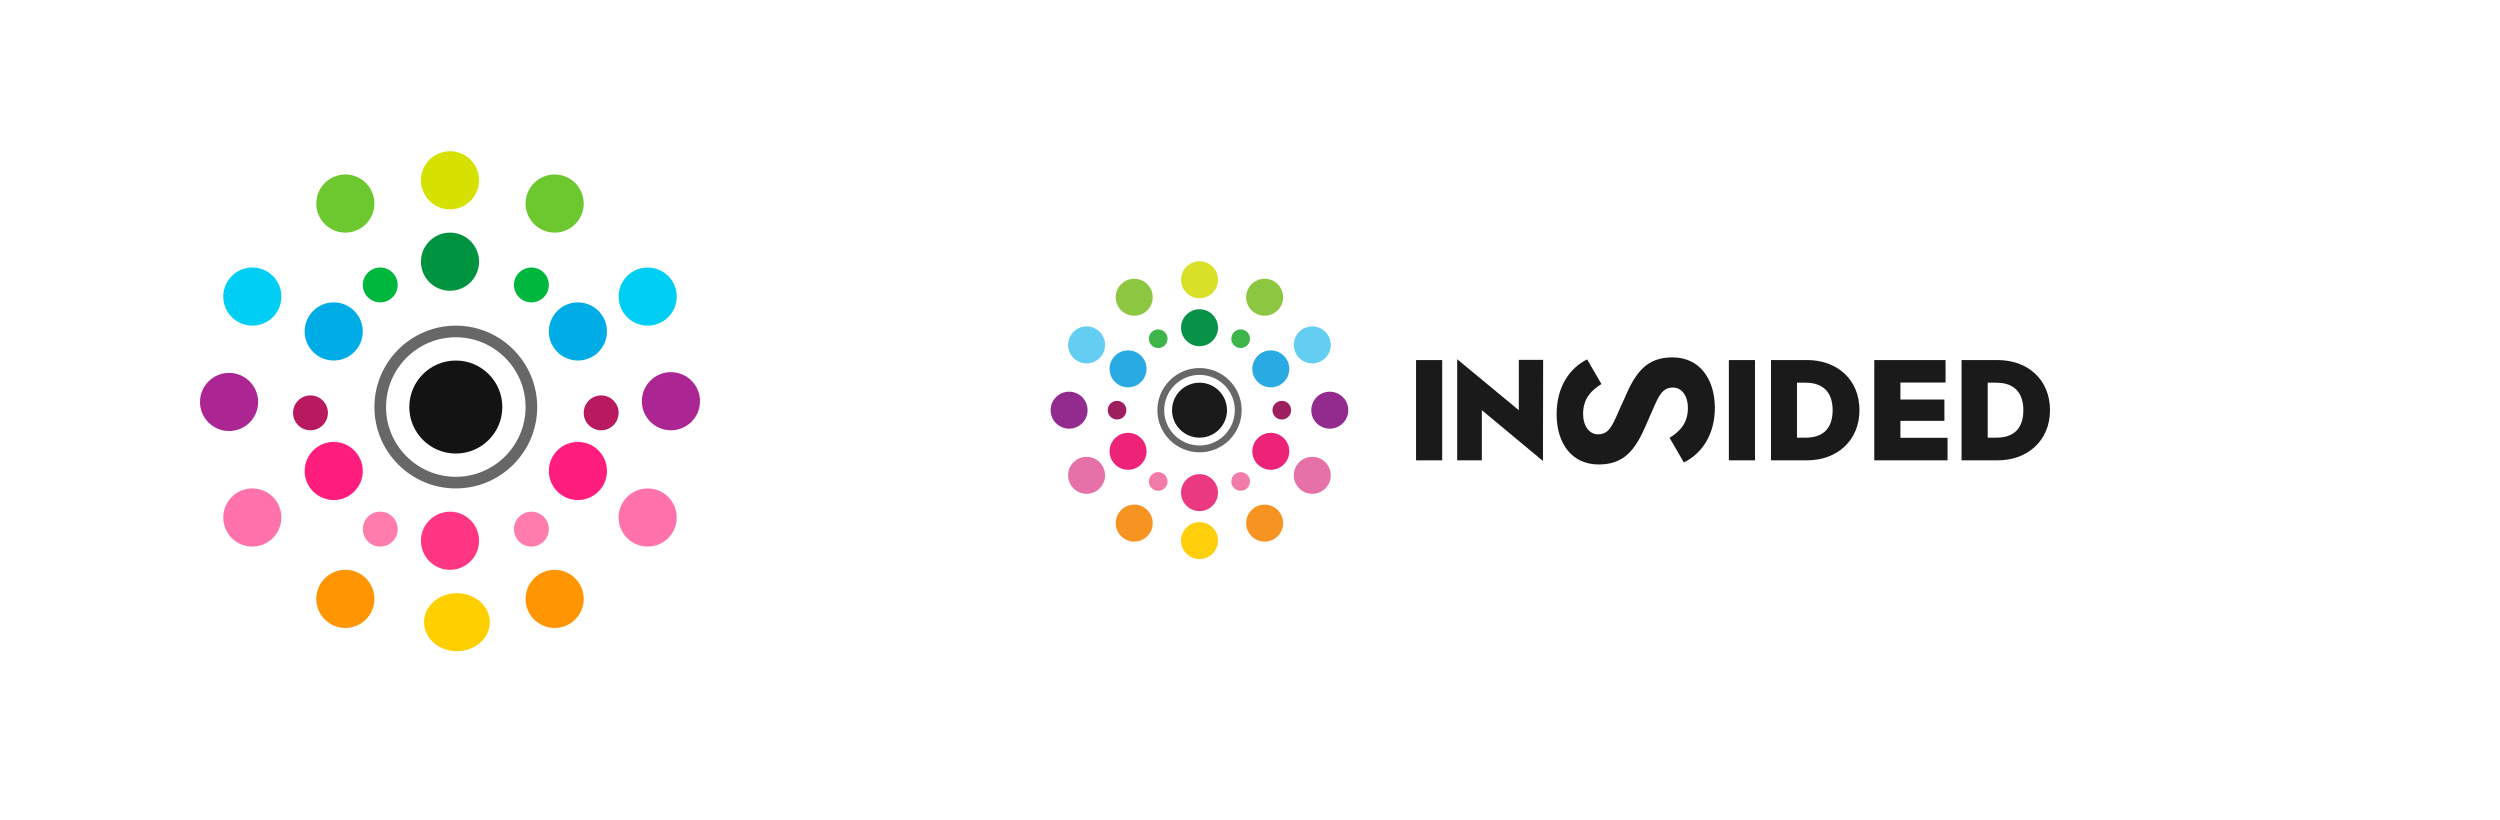 <svg width="250" height="82" viewBox="0 0 250 82" fill="none" xmlns="http://www.w3.org/2000/svg">
<path fill-rule="evenodd" clip-rule="evenodd" d="M45.581 36.053C48.15 36.053 50.233 38.135 50.233 40.704C50.233 43.273 48.15 45.355 45.581 45.355C43.012 45.355 40.93 43.273 40.93 40.704C40.93 38.135 43.012 36.053 45.581 36.053Z" fill="#131313"/>
<path fill-rule="evenodd" clip-rule="evenodd" d="M45.581 33.727C41.734 33.727 38.605 36.858 38.605 40.705C38.605 44.551 41.734 47.681 45.581 47.681C49.428 47.681 52.558 44.551 52.558 40.705C52.558 36.857 49.428 33.727 45.581 33.727ZM45.582 48.843C41.094 48.843 37.442 45.192 37.442 40.704C37.442 36.216 41.093 32.565 45.582 32.565C50.07 32.565 53.721 36.216 53.721 40.704C53.721 45.192 50.07 48.843 45.582 48.843Z" fill="#676767"/>
<path fill-rule="evenodd" clip-rule="evenodd" d="M45 23.262C46.606 23.262 47.907 24.564 47.907 26.169C47.907 27.775 46.606 29.076 45 29.076C43.395 29.076 42.093 27.775 42.093 26.169C42.093 24.564 43.395 23.262 45 23.262Z" fill="#00933F"/>
<path fill-rule="evenodd" clip-rule="evenodd" d="M45 15.123C46.606 15.123 47.907 16.424 47.907 18.029C47.907 19.635 46.606 20.936 45 20.936C43.395 20.936 42.093 19.635 42.093 18.029C42.093 16.424 43.395 15.123 45 15.123Z" fill="#D7E100"/>
<path fill-rule="evenodd" clip-rule="evenodd" d="M45 51.169C46.606 51.169 47.907 52.47 47.907 54.075C47.907 55.681 46.606 56.983 45 56.983C43.395 56.983 42.093 55.681 42.093 54.075C42.093 52.47 43.395 51.169 45 51.169Z" fill="#FF3684"/>
<path fill-rule="evenodd" clip-rule="evenodd" d="M38.023 26.75C38.987 26.75 39.768 27.531 39.768 28.494C39.768 29.457 38.987 30.238 38.023 30.238C37.06 30.238 36.279 29.457 36.279 28.494C36.279 27.531 37.06 26.75 38.023 26.75Z" fill="#00B73E"/>
<path fill-rule="evenodd" clip-rule="evenodd" d="M53.14 51.169C54.103 51.169 54.884 51.949 54.884 52.913C54.884 53.876 54.103 54.657 53.14 54.657C52.177 54.657 51.395 53.876 51.395 52.913C51.395 51.949 52.177 51.169 53.14 51.169Z" fill="#FF7CAD"/>
<path fill-rule="evenodd" clip-rule="evenodd" d="M57.791 30.238C59.396 30.238 60.698 31.54 60.698 33.145C60.698 34.751 59.396 36.052 57.791 36.052C56.185 36.052 54.884 34.751 54.884 33.145C54.884 31.54 56.185 30.238 57.791 30.238Z" fill="#00ACE5"/>
<path fill-rule="evenodd" clip-rule="evenodd" d="M33.372 44.192C34.978 44.192 36.279 45.494 36.279 47.099C36.279 48.705 34.978 50.006 33.372 50.006C31.767 50.006 30.465 48.705 30.465 47.099C30.465 45.494 31.767 44.192 33.372 44.192Z" fill="#FF1E7D"/>
<path fill-rule="evenodd" clip-rule="evenodd" d="M60.116 39.541C61.079 39.541 61.86 40.321 61.86 41.285C61.86 42.248 61.079 43.029 60.116 43.029C59.153 43.029 58.372 42.248 58.372 41.285C58.372 40.321 59.153 39.541 60.116 39.541Z" fill="#B81961"/>
<path fill-rule="evenodd" clip-rule="evenodd" d="M31.046 39.541C32.01 39.541 32.791 40.321 32.791 41.285C32.791 42.248 32.01 43.029 31.046 43.029C30.083 43.029 29.302 42.248 29.302 41.285C29.302 40.321 30.083 39.541 31.046 39.541Z" fill="#B81961"/>
<path fill-rule="evenodd" clip-rule="evenodd" d="M53.14 26.75C54.103 26.75 54.884 27.531 54.884 28.494C54.884 29.457 54.103 30.238 53.14 30.238C52.177 30.238 51.395 29.457 51.395 28.494C51.395 27.531 52.177 26.75 53.14 26.75Z" fill="#00B73E"/>
<path fill-rule="evenodd" clip-rule="evenodd" d="M38.023 51.169C38.987 51.169 39.768 51.949 39.768 52.913C39.768 53.876 38.987 54.657 38.023 54.657C37.06 54.657 36.279 53.876 36.279 52.913C36.279 51.949 37.06 51.169 38.023 51.169Z" fill="#FF7CAD"/>
<path fill-rule="evenodd" clip-rule="evenodd" d="M57.791 44.192C59.396 44.192 60.698 45.494 60.698 47.099C60.698 48.705 59.396 50.006 57.791 50.006C56.185 50.006 54.884 48.705 54.884 47.099C54.884 45.494 56.185 44.192 57.791 44.192Z" fill="#FF1E7D"/>
<path fill-rule="evenodd" clip-rule="evenodd" d="M33.372 30.238C34.978 30.238 36.279 31.54 36.279 33.145C36.279 34.751 34.978 36.052 33.372 36.052C31.767 36.052 30.465 34.751 30.465 33.145C30.465 31.54 31.767 30.238 33.372 30.238Z" fill="#00ACE5"/>
<path fill-rule="evenodd" clip-rule="evenodd" d="M45.691 59.318C47.508 59.318 48.98 60.617 48.98 62.22C48.98 63.823 47.508 65.123 45.691 65.123C43.874 65.123 42.402 63.823 42.402 62.22C42.402 60.617 43.874 59.318 45.691 59.318Z" fill="#FFD000"/>
<path fill-rule="evenodd" clip-rule="evenodd" d="M25.233 26.75C26.838 26.75 28.14 28.051 28.14 29.657C28.14 31.263 26.838 32.564 25.233 32.564C23.627 32.564 22.326 31.263 22.326 29.657C22.326 28.051 23.627 26.75 25.233 26.75Z" fill="#00CEF4"/>
<path fill-rule="evenodd" clip-rule="evenodd" d="M64.767 48.843C66.373 48.843 67.674 50.144 67.674 51.75C67.674 53.356 66.373 54.657 64.767 54.657C63.162 54.657 61.86 53.356 61.86 51.75C61.86 50.144 63.162 48.843 64.767 48.843Z" fill="#FF72AB"/>
<path fill-rule="evenodd" clip-rule="evenodd" d="M64.767 26.75C66.373 26.75 67.674 28.051 67.674 29.657C67.674 31.263 66.373 32.564 64.767 32.564C63.162 32.564 61.86 31.263 61.86 29.657C61.86 28.051 63.162 26.75 64.767 26.75Z" fill="#00CEF4"/>
<path fill-rule="evenodd" clip-rule="evenodd" d="M25.233 48.843C26.838 48.843 28.14 50.144 28.14 51.75C28.14 53.356 26.838 54.657 25.233 54.657C23.627 54.657 22.326 53.356 22.326 51.75C22.326 50.144 23.627 48.843 25.233 48.843Z" fill="#FF72AB"/>
<path fill-rule="evenodd" clip-rule="evenodd" d="M34.535 17.448C36.141 17.448 37.442 18.749 37.442 20.355C37.442 21.96 36.141 23.262 34.535 23.262C32.929 23.262 31.628 21.96 31.628 20.355C31.628 18.749 32.929 17.448 34.535 17.448Z" fill="#6DC72E"/>
<path fill-rule="evenodd" clip-rule="evenodd" d="M55.465 56.983C57.071 56.983 58.372 58.285 58.372 59.89C58.372 61.496 57.071 62.797 55.465 62.797C53.859 62.797 52.558 61.496 52.558 59.89C52.558 58.285 53.859 56.983 55.465 56.983Z" fill="#FF9500"/>
<path fill-rule="evenodd" clip-rule="evenodd" d="M55.465 17.448C57.071 17.448 58.372 18.749 58.372 20.355C58.372 21.96 57.071 23.262 55.465 23.262C53.859 23.262 52.558 21.96 52.558 20.355C52.558 18.749 53.859 17.448 55.465 17.448Z" fill="#6DC72E"/>
<path fill-rule="evenodd" clip-rule="evenodd" d="M34.535 56.983C36.141 56.983 37.442 58.285 37.442 59.89C37.442 61.496 36.141 62.797 34.535 62.797C32.929 62.797 31.628 61.496 31.628 59.89C31.628 58.285 32.929 56.983 34.535 56.983Z" fill="#FF9500"/>
<path fill-rule="evenodd" clip-rule="evenodd" d="M67.093 37.215C68.699 37.215 70 38.517 70 40.122C70 41.728 68.699 43.029 67.093 43.029C65.487 43.029 64.186 41.728 64.186 40.122C64.186 38.517 65.487 37.215 67.093 37.215Z" fill="#AB2692"/>
<path fill-rule="evenodd" clip-rule="evenodd" d="M22.907 37.29C24.513 37.29 25.814 38.591 25.814 40.197C25.814 41.803 24.513 43.104 22.907 43.104C21.301 43.104 20 41.803 20 40.197C20 38.591 21.301 37.29 22.907 37.29Z" fill="#AB2692"/>
<g clip-path="url(#clip0_401_2073)">
<path d="M141.605 36.005H144.22V46.032H141.605V36.005ZM148.184 41.018V46.032H145.719V35.921L146.402 36.488L151.882 41.018V35.988H154.314L154.297 46.098L148.184 41.018ZM167.24 35.738C164.708 35.738 163.575 37.187 162.476 39.769V39.786C162.376 40.002 162.259 40.235 162.159 40.468L161.826 41.218C161.226 42.6 160.86 43.433 159.81 43.433C158.944 43.433 158.311 42.634 158.311 41.385C158.311 39.886 159.094 39.053 160.144 38.403L158.711 35.938C156.996 36.804 155.663 38.62 155.663 41.435C155.663 44.316 157.162 46.448 159.877 46.448C162.409 46.448 163.542 44.999 164.641 42.417L164.708 42.251C164.791 42.084 164.874 41.901 164.941 41.718L165.274 40.968C165.873 39.586 166.24 38.753 167.289 38.753C168.156 38.753 168.789 39.552 168.789 40.802C168.789 42.301 168.006 43.134 166.956 43.783L168.389 46.248C170.138 45.365 171.487 43.55 171.487 40.735C171.453 37.887 169.971 35.738 167.24 35.738ZM172.886 36.005H175.501V46.032H172.886V36.005ZM177.1 36.005H180.715C183.68 36.005 185.945 37.92 185.945 41.018C185.945 44.066 183.696 46.032 180.715 46.032H177.1V36.005ZM180.565 43.767C182.43 43.767 183.263 42.717 183.263 41.018C183.263 39.352 182.43 38.27 180.565 38.27H179.699V43.767H180.565ZM187.427 36.005H194.556V38.253H190.042V39.952H194.44V42.084H190.042V43.783H194.756V46.032H187.427V36.005ZM196.155 36.005H199.77C202.735 36.005 205 37.92 205 41.018C205 44.066 202.751 46.032 199.77 46.032H196.155V36.005ZM199.636 43.767C201.502 43.767 202.335 42.717 202.335 41.018C202.335 39.352 201.502 38.27 199.636 38.27H198.77V43.767H199.636Z" fill="#1A1A1A"/>
<path d="M119.951 43.766C121.469 43.766 122.7 42.536 122.7 41.018C122.7 39.5 121.469 38.27 119.951 38.27C118.434 38.27 117.203 39.5 117.203 41.018C117.203 42.536 118.434 43.766 119.951 43.766Z" fill="#1A1A1A"/>
<path d="M119.951 45.232C117.636 45.232 115.737 43.35 115.737 41.018C115.737 38.703 117.619 36.804 119.951 36.804C122.267 36.804 124.166 38.686 124.166 41.018C124.166 43.35 122.283 45.232 119.951 45.232ZM119.951 37.487C118.003 37.487 116.42 39.069 116.42 41.018C116.42 42.967 118.003 44.549 119.951 44.549C121.9 44.549 123.483 42.967 123.483 41.018C123.483 39.069 121.9 37.487 119.951 37.487Z" fill="#676767"/>
<path d="M119.951 34.622C120.973 34.622 121.8 33.794 121.8 32.773C121.8 31.752 120.973 30.924 119.951 30.924C118.93 30.924 118.103 31.752 118.103 32.773C118.103 33.794 118.93 34.622 119.951 34.622Z" fill="#079247"/>
<path d="M119.951 29.825C120.973 29.825 121.8 28.997 121.8 27.976C121.8 26.955 120.973 26.127 119.951 26.127C118.93 26.127 118.103 26.955 118.103 27.976C118.103 28.997 118.93 29.825 119.951 29.825Z" fill="#D9E028"/>
<path d="M119.951 51.112C120.973 51.112 121.8 50.284 121.8 49.263C121.8 48.242 120.973 47.414 119.951 47.414C118.93 47.414 118.103 48.242 118.103 49.263C118.103 50.284 118.93 51.112 119.951 51.112Z" fill="#EA3981"/>
<path d="M115.821 34.805C116.336 34.805 116.754 34.388 116.754 33.873C116.754 33.357 116.336 32.94 115.821 32.94C115.306 32.94 114.888 33.357 114.888 33.873C114.888 34.388 115.306 34.805 115.821 34.805Z" fill="#3DB54A"/>
<path d="M124.066 49.08C124.581 49.08 124.998 48.662 124.998 48.147C124.998 47.632 124.581 47.214 124.066 47.214C123.55 47.214 123.133 47.632 123.133 48.147C123.133 48.662 123.55 49.08 124.066 49.08Z" fill="#F27BAA"/>
<path d="M127.081 38.736C128.102 38.736 128.93 37.908 128.93 36.887C128.93 35.866 128.102 35.038 127.081 35.038C126.06 35.038 125.232 35.866 125.232 36.887C125.232 37.908 126.06 38.736 127.081 38.736Z" fill="#2AAAE2"/>
<path d="M112.806 46.981C113.827 46.981 114.655 46.153 114.655 45.132C114.655 44.111 113.827 43.283 112.806 43.283C111.785 43.283 110.957 44.111 110.957 45.132C110.957 46.153 111.785 46.981 112.806 46.981Z" fill="#ED237A"/>
<path d="M128.18 41.951C128.695 41.951 129.113 41.533 129.113 41.018C129.113 40.503 128.695 40.085 128.18 40.085C127.665 40.085 127.247 40.503 127.247 41.018C127.247 41.533 127.665 41.951 128.18 41.951Z" fill="#9D1F60"/>
<path d="M111.707 41.951C112.222 41.951 112.639 41.533 112.639 41.018C112.639 40.503 112.222 40.085 111.707 40.085C111.192 40.085 110.774 40.503 110.774 41.018C110.774 41.533 111.192 41.951 111.707 41.951Z" fill="#9D1F60"/>
<path d="M124.066 34.805C124.581 34.805 124.998 34.388 124.998 33.873C124.998 33.357 124.581 32.94 124.066 32.94C123.55 32.94 123.133 33.357 123.133 33.873C123.133 34.388 123.55 34.805 124.066 34.805Z" fill="#3DB54A"/>
<path d="M115.821 49.08C116.336 49.08 116.754 48.662 116.754 48.147C116.754 47.632 116.336 47.214 115.821 47.214C115.306 47.214 114.888 47.632 114.888 48.147C114.888 48.662 115.306 49.08 115.821 49.08Z" fill="#F27BAA"/>
<path d="M127.081 46.981C128.102 46.981 128.93 46.153 128.93 45.132C128.93 44.111 128.102 43.283 127.081 43.283C126.06 43.283 125.232 44.111 125.232 45.132C125.232 46.153 126.06 46.981 127.081 46.981Z" fill="#ED237A"/>
<path d="M112.806 38.736C113.827 38.736 114.655 37.908 114.655 36.887C114.655 35.866 113.827 35.038 112.806 35.038C111.785 35.038 110.957 35.866 110.957 36.887C110.957 37.908 111.785 38.736 112.806 38.736Z" fill="#2AAAE2"/>
<path d="M119.951 55.909C120.973 55.909 121.8 55.081 121.8 54.06C121.8 53.039 120.973 52.211 119.951 52.211C118.93 52.211 118.103 53.039 118.103 54.06C118.103 55.081 118.93 55.909 119.951 55.909Z" fill="#FECF0A"/>
<path d="M108.658 36.338C109.68 36.338 110.507 35.51 110.507 34.489C110.507 33.468 109.68 32.64 108.658 32.64C107.637 32.64 106.81 33.468 106.81 34.489C106.81 35.51 107.637 36.338 108.658 36.338Z" fill="#64CDF2"/>
<path d="M131.228 49.38C132.249 49.38 133.077 48.552 133.077 47.531C133.077 46.51 132.249 45.682 131.228 45.682C130.207 45.682 129.379 46.51 129.379 47.531C129.379 48.552 130.207 49.38 131.228 49.38Z" fill="#E571A8"/>
<path d="M131.228 36.338C132.249 36.338 133.077 35.51 133.077 34.489C133.077 33.468 132.249 32.64 131.228 32.64C130.207 32.64 129.379 33.468 129.379 34.489C129.379 35.51 130.207 36.338 131.228 36.338Z" fill="#64CDF2"/>
<path d="M108.658 49.38C109.68 49.38 110.507 48.552 110.507 47.531C110.507 46.51 109.68 45.682 108.658 45.682C107.637 45.682 106.81 46.51 106.81 47.531C106.81 48.552 107.637 49.38 108.658 49.38Z" fill="#E571A8"/>
<path d="M113.422 31.574C114.443 31.574 115.271 30.746 115.271 29.725C115.271 28.704 114.443 27.876 113.422 27.876C112.401 27.876 111.573 28.704 111.573 29.725C111.573 30.746 112.401 31.574 113.422 31.574Z" fill="#8DC641"/>
<path d="M126.464 54.16C127.485 54.16 128.313 53.332 128.313 52.311C128.313 51.29 127.485 50.462 126.464 50.462C125.443 50.462 124.615 51.29 124.615 52.311C124.615 53.332 125.443 54.16 126.464 54.16Z" fill="#F79421"/>
<path d="M126.464 31.574C127.485 31.574 128.313 30.746 128.313 29.725C128.313 28.704 127.485 27.876 126.464 27.876C125.443 27.876 124.615 28.704 124.615 29.725C124.615 30.746 125.443 31.574 126.464 31.574Z" fill="#8DC641"/>
<path d="M113.422 54.16C114.443 54.16 115.271 53.332 115.271 52.311C115.271 51.29 114.443 50.462 113.422 50.462C112.401 50.462 111.573 51.29 111.573 52.311C111.573 53.332 112.401 54.16 113.422 54.16Z" fill="#F79421"/>
<path d="M132.977 42.867C133.998 42.867 134.826 42.039 134.826 41.018C134.826 39.997 133.998 39.169 132.977 39.169C131.956 39.169 131.128 39.997 131.128 41.018C131.128 42.039 131.956 42.867 132.977 42.867Z" fill="#932A8E"/>
<path d="M106.909 42.867C107.931 42.867 108.758 42.039 108.758 41.018C108.758 39.997 107.931 39.169 106.909 39.169C105.888 39.169 105.061 39.997 105.061 41.018C105.061 42.039 105.888 42.867 106.909 42.867Z" fill="#932A8E"/>
</g>
<defs>
<clipPath id="clip0_401_2073">
<rect width="100" height="30" fill="white" transform="translate(105 26)"/>
</clipPath>
</defs>
</svg>
